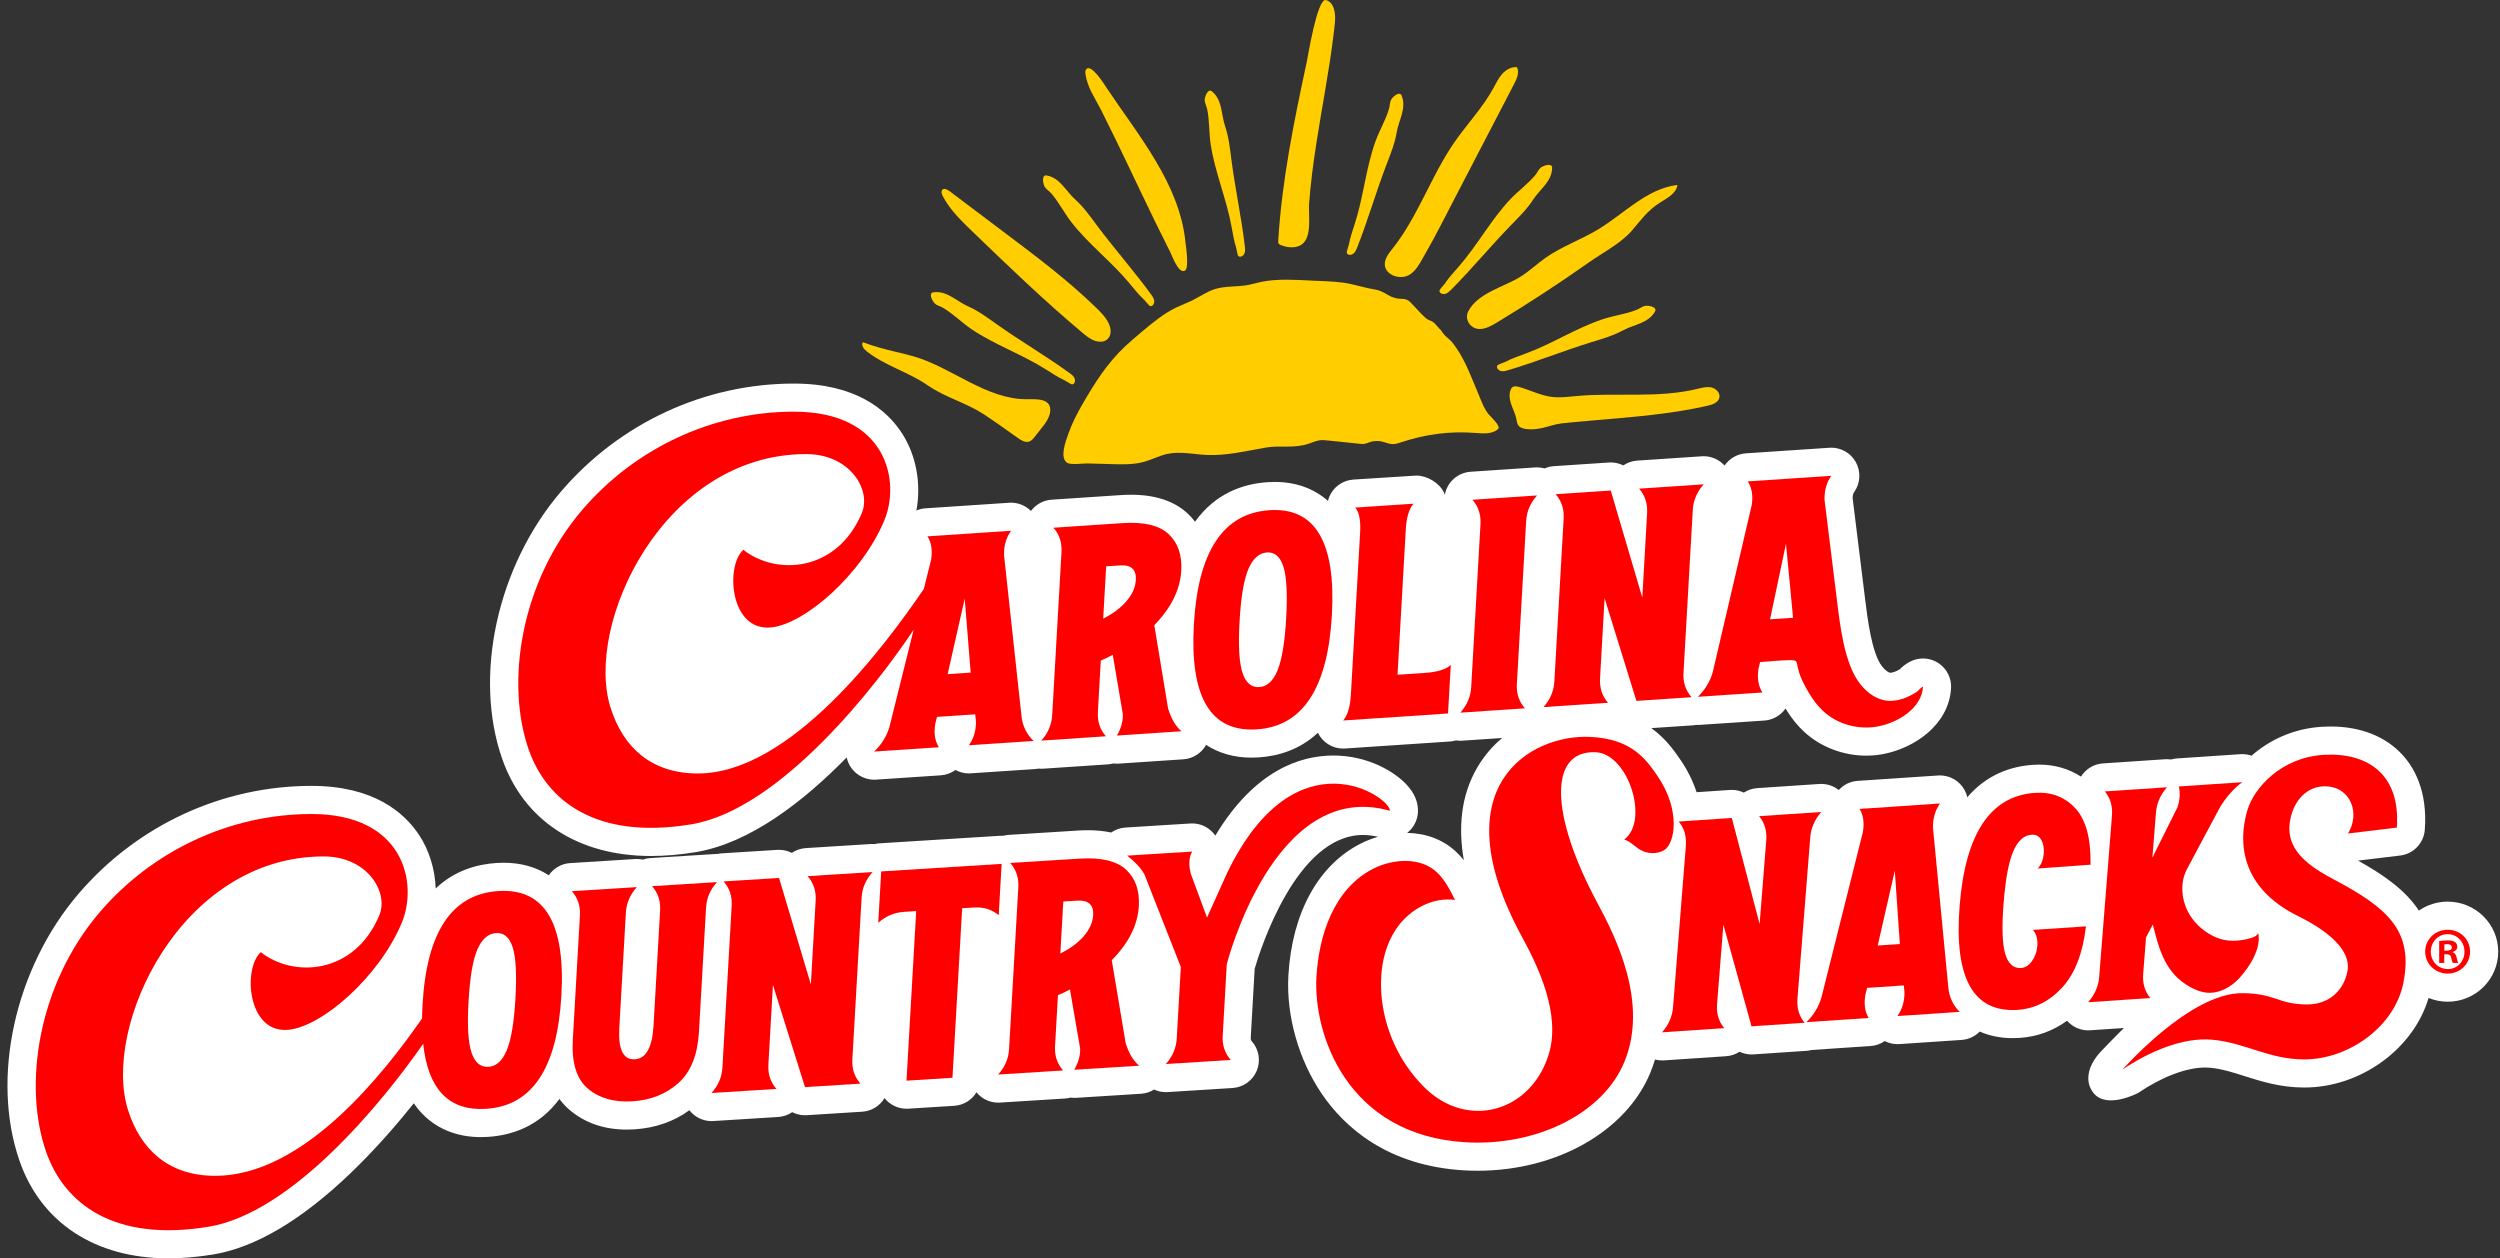 <svg width="300" height="151" viewBox="0 0 300 151" fill="none" xmlns="http://www.w3.org/2000/svg">
<rect x="0" y="0" width="300" height="151" fill="#333333" stroke="none"/>
<path d="M160.028 4.149C160.083 3.703 160.133 3.257 160.181 2.811C160.296 1.723 160.166 0.291 159.111 0.008C158.081 -0.268 156.963 6.714 156.823 7.367C155.297 14.492 153.833 21.592 153.389 28.866C153.381 29.012 153.377 29.176 153.479 29.282C153.527 29.332 153.592 29.362 153.657 29.389C154.371 29.687 155.199 29.802 155.911 29.505C157.562 28.818 156.99 25.845 157.091 24.453C157.266 22.062 157.58 19.684 157.946 17.314C158.622 12.923 159.49 8.56 160.028 4.149Z" fill="#FFCD00"/>
<path d="M173.585 40.431C173.423 40.289 173.27 40.143 173.145 39.968C173.064 39.855 172.997 39.731 172.909 39.623C172.833 39.53 172.741 39.45 172.658 39.363C172.388 39.085 172.185 38.741 171.831 38.559C171.563 38.422 171.33 38.384 171.099 38.179C170.422 37.575 169.831 36.851 169.184 36.211C168.983 36.011 168.638 35.867 168.365 35.871C167.695 35.883 167.069 35.718 166.515 35.375C166.018 35.067 165.553 34.822 164.954 34.731C163.717 34.541 162.51 34.11 161.272 33.933C159.98 33.748 158.665 33.737 157.359 33.67C155.459 33.575 153.313 33.435 151.436 33.807C150.882 33.916 150.341 34.091 149.785 34.196C148.448 34.448 147.037 34.288 145.742 34.706C144.814 35.005 144.005 35.582 143.132 36.018C142.478 36.344 141.786 36.593 141.127 36.91C139.594 37.651 138.272 38.759 136.969 39.855C136.297 40.419 135.626 40.984 134.989 41.586C132.837 43.62 131.375 45.948 129.921 48.457C129.252 49.611 128.64 50.807 128.195 52.067C127.891 52.93 127.137 54.916 128.046 55.528C128.492 55.827 129.991 55.597 130.54 55.612C131.488 55.641 132.436 55.667 133.385 55.696C134.693 55.734 136.024 55.769 137.285 55.419C138.23 55.156 139.11 54.681 140.068 54.473C141.619 54.137 143.221 54.52 144.807 54.595C147.181 54.706 149.524 54.12 151.867 53.712C153.649 53.403 155.326 53.861 157.124 53.216C157.545 53.065 157.963 52.882 158.407 52.83C158.727 52.793 159.049 52.827 159.369 52.86C160.627 52.991 161.885 53.121 163.144 53.253C163.35 53.275 163.562 53.296 163.766 53.258C163.956 53.223 164.131 53.14 164.312 53.076C164.815 52.898 165.367 52.87 165.884 52.995C166.284 53.091 166.666 53.276 167.077 53.294C167.473 53.313 167.858 53.173 168.232 53.046C171.049 52.094 174.059 51.719 177.022 51.952C177.982 52.027 179.074 52.126 179.784 51.474C180.142 51.146 178.827 49.947 178.636 49.716C178.045 49.002 177.703 47.974 177.345 47.128C176.58 45.323 175.914 43.46 174.808 41.826C174.573 41.481 174.338 41.133 174.041 40.84C173.897 40.697 173.738 40.566 173.585 40.431Z" fill="#FFCD00"/>
<path d="M115.988 27.102C116.206 27.315 116.424 27.527 116.642 27.737C120.963 31.901 125.287 36.069 129.884 39.926C130.37 40.334 130.877 40.747 131.485 40.923C132.729 41.283 133.51 40.447 133.21 39.261C132.961 38.271 132.022 37.395 131.312 36.71C128.042 33.56 124.407 30.821 120.781 28.09C118.513 26.381 116.244 24.671 113.976 22.962C113.752 22.793 113.153 22.418 113.001 22.916C112.94 23.117 113.031 23.332 113.128 23.52C113.833 24.884 114.888 26.021 115.988 27.102Z" fill="#FFCD00"/>
<path d="M112.091 36.327C112.111 36.351 112.129 36.371 112.146 36.389C112.429 36.674 112.83 36.737 113.166 36.937C114.376 37.654 115.417 38.719 116.59 39.508C119.394 41.395 122.647 42.517 125.502 44.327C126.244 44.798 126.962 45.273 127.761 45.642C127.888 45.701 128.54 46.14 128.643 46.132C129.017 46.102 129.071 45.634 128.919 45.339C128.794 45.096 128.566 44.925 128.345 44.765C125.513 42.713 122.488 40.947 119.635 38.928C118.465 38.101 117.42 37.315 116.113 36.732C114.752 36.126 113.625 34.85 112.005 35.08C111.422 35.163 111.82 35.999 112.091 36.327Z" fill="#FFCD00"/>
<path d="M125.292 22.265C125.304 22.294 125.314 22.319 125.325 22.342C125.505 22.7 125.868 22.887 126.125 23.18C127.054 24.237 127.714 25.573 128.585 26.687C130.666 29.351 133.411 31.426 135.564 34.032C136.123 34.71 136.661 35.384 137.306 35.983C137.41 36.078 137.894 36.698 137.992 36.723C138.356 36.809 138.553 36.381 138.499 36.055C138.456 35.785 138.291 35.552 138.13 35.331C136.072 32.502 133.744 29.884 131.654 27.08C130.798 25.931 130.049 24.858 128.986 23.899C127.879 22.902 127.204 21.338 125.591 21.055C125.017 20.953 125.135 21.871 125.292 22.265Z" fill="#FFCD00"/>
<path d="M144.577 11.874C144.574 11.904 144.571 11.932 144.569 11.957C144.551 12.357 144.775 12.697 144.857 13.08C145.148 14.457 145.072 15.944 145.285 17.343C145.795 20.685 147.175 23.84 147.777 27.167C147.933 28.032 148.072 28.884 148.341 29.722C148.384 29.855 148.502 30.633 148.577 30.703C148.854 30.957 149.233 30.679 149.348 30.369C149.441 30.113 149.413 29.828 149.381 29.557C148.972 26.082 148.223 22.658 147.772 19.189C147.587 17.767 147.459 16.465 147.002 15.11C146.524 13.697 146.701 12.004 145.434 10.967C144.98 10.594 144.634 11.453 144.577 11.874Z" fill="#FFCD00"/>
<path d="M167.007 11.857C166.989 11.882 166.974 11.906 166.961 11.927C166.756 12.27 166.793 12.677 166.683 13.053C166.287 14.403 165.515 15.676 165.039 17.009C163.904 20.195 163.623 23.627 162.577 26.843C162.304 27.678 162.023 28.493 161.863 29.359C161.838 29.497 161.573 30.238 161.607 30.334C161.728 30.689 162.196 30.626 162.442 30.406C162.647 30.224 162.755 29.961 162.856 29.707C164.142 26.453 165.106 23.084 166.354 19.817C166.864 18.478 167.369 17.271 167.608 15.859C167.858 14.389 168.814 12.981 168.192 11.468C167.969 10.921 167.259 11.514 167.007 11.857Z" fill="#FFCD00"/>
<path d="M185.015 20.034C184.988 20.049 184.965 20.064 184.945 20.079C184.621 20.314 184.494 20.701 184.243 21.002C183.345 22.084 182.132 22.947 181.168 23.981C178.865 26.455 177.247 29.494 175.012 32.031C174.431 32.69 173.849 33.326 173.36 34.057C173.282 34.174 172.746 34.748 172.738 34.851C172.709 35.226 173.162 35.353 173.476 35.249C173.736 35.163 173.941 34.965 174.134 34.771C176.603 32.295 178.822 29.584 181.261 27.08C182.261 26.054 183.201 25.145 183.982 23.944C184.794 22.694 186.23 21.781 186.258 20.144C186.268 19.556 185.381 19.818 185.015 20.034Z" fill="#FFCD00"/>
<path d="M197.56 36.69C197.531 36.692 197.502 36.694 197.477 36.697C197.08 36.747 196.783 37.027 196.421 37.172C195.115 37.693 193.637 37.869 192.296 38.317C189.092 39.388 186.218 41.283 183.044 42.442C182.218 42.743 181.403 43.023 180.624 43.431C180.501 43.496 179.754 43.744 179.699 43.831C179.495 44.145 179.832 44.473 180.158 44.533C180.428 44.582 180.703 44.505 180.964 44.428C184.316 43.434 187.559 42.115 190.9 41.083C192.268 40.66 193.529 40.312 194.787 39.631C196.096 38.922 197.795 38.807 198.6 37.383C198.888 36.87 197.985 36.675 197.56 36.69Z" fill="#FFCD00"/>
<path d="M184.105 47.058C183.494 46.837 182.887 46.6 182.263 46.429C182.004 46.357 181.697 46.306 181.484 46.472C181.38 46.554 181.315 46.677 181.268 46.802C180.864 47.886 181.586 48.963 181.89 49.971C182.019 50.394 181.989 50.895 182.331 51.193C182.709 51.521 183.578 51.536 184.04 51.511C184.815 51.468 185.563 51.246 186.301 51.03C187.058 50.809 187.839 50.754 188.634 50.679C190.453 50.505 192.273 50.361 194.091 50.201C197.72 49.881 201.354 49.496 204.913 48.689C205.505 48.554 206.201 48.304 206.327 47.711C206.445 47.152 205.929 46.62 205.37 46.494C204.811 46.367 204.236 46.531 203.678 46.666C198.953 47.815 193.99 47.087 189.148 47.526C188.173 47.615 187.191 47.751 186.221 47.631C185.493 47.54 184.797 47.308 184.105 47.058Z" fill="#FFCD00"/>
<path d="M125.235 48.076C124.656 47.866 123.874 47.9 123.279 47.906C118.357 47.969 114.164 44.04 109.595 42.754C108.231 42.371 106.84 42.093 105.479 41.702C104.825 41.514 104.178 41.3 103.541 41.06C103.308 41.437 103.667 41.897 104.015 42.17C106.206 43.891 109.015 44.642 111.306 46.229C113.439 47.706 115.84 48.281 117.986 49.67C119.412 50.592 120.783 51.61 122.176 52.58C122.557 52.845 123.006 53.125 123.455 53.002C123.791 52.91 124.027 52.614 124.232 52.331C124.853 51.473 125.923 50.479 126.026 49.367C126.094 48.63 125.743 48.259 125.235 48.076Z" fill="#FFCD00"/>
<path d="M132.12 13.181C134.398 17.686 136.503 22.275 138.717 26.809C139.285 27.973 139.861 29.132 140.448 30.286C140.671 30.726 141.393 32.829 142.168 32.496C142.739 32.253 142.3 29.535 142.251 29.046C141.568 22.1 136.581 16.214 132.844 10.622C132.573 10.216 130.926 7.52 130.33 8.334C130.217 8.489 130.23 8.702 130.257 8.892C130.485 10.519 131.395 11.748 132.12 13.181Z" fill="#FFCD00"/>
<path d="M180.463 12.448C180.877 11.651 181.291 10.853 181.706 10.055C182.028 9.434 182.355 8.69 182.035 8.067C181.365 7.992 180.711 8.37 180.262 8.873C179.812 9.378 179.523 9.999 179.198 10.592C177.919 12.931 176.042 14.883 174.525 17.078C171.726 21.126 170.174 25.968 167.112 29.821C166.605 30.459 166.022 31.205 166.207 31.999C166.352 32.62 166.956 33.052 167.58 33.185C169.473 33.591 170.22 31.863 171.002 30.506C172.232 28.373 173.347 26.146 174.486 23.951C176.48 20.116 178.471 16.282 180.463 12.448Z" fill="#FFCD00"/>
<path d="M197.234 26.007C197.813 25.363 198.441 24.771 199.286 24.257C200.134 23.739 201.156 23.181 201.294 22.195C197.63 22.623 194.903 25.646 191.742 27.549C189.702 28.776 187.409 29.566 185.464 30.939C184.439 31.662 183.524 32.539 182.461 33.206C180.509 34.428 177.333 35.144 176.193 37.36C175.696 38.328 176.448 39.438 177.495 39.477C178.258 39.505 178.964 39.1 179.619 38.706C183.393 36.428 187.083 34.012 190.689 31.474C192.301 30.338 194.511 29.196 195.802 27.699C196.311 27.108 196.757 26.54 197.234 26.007Z" fill="#FFCD00"/>
<path d="M293.723 108.196C292.439 108.196 291.247 108.594 290.266 109.27C288.602 106.749 285.931 104.924 282.965 103.272L288.02 102.664C289.62 102.471 290.86 101.172 290.978 99.562C291.322 94.901 289.688 92.085 288.259 90.543C286.218 88.343 283.244 87.181 279.661 87.181C279.316 87.181 278.962 87.193 278.607 87.214C275.213 87.424 272.326 88.803 270.182 90.686C269.831 90.563 269.456 90.495 269.07 90.495C268.995 90.495 268.92 90.497 268.844 90.503L261.235 91.013C260.994 91.029 260.758 91.071 260.53 91.136C260.368 91.113 260.205 91.101 260.041 91.101C259.966 91.101 259.891 91.103 259.814 91.109L252.352 91.609C251.261 91.682 250.286 92.28 249.718 93.192C248.254 92.247 246.554 91.754 244.703 91.754C244.462 91.754 244.216 91.762 243.97 91.779C241.361 91.954 238.429 92.908 236.078 95.669C236.008 95.362 235.893 95.062 235.735 94.779C235.136 93.709 234.008 93.051 232.794 93.051C232.719 93.051 232.644 93.054 232.567 93.059L222.921 93.705C222.039 93.764 221.228 94.165 220.649 94.804C220.062 94.338 219.328 94.068 218.556 94.068C218.481 94.068 218.407 94.07 218.33 94.077L210.866 94.576C210.282 94.616 209.73 94.804 209.257 95.112C208.816 94.904 208.327 94.788 207.818 94.788C207.743 94.788 207.667 94.789 207.592 94.796L203.59 95.064C203.156 93.734 202.504 92.413 201.642 91.159C200.926 90.12 199.896 88.626 198.161 87.373L203.208 87.036C203.339 87.028 203.467 87.006 203.594 86.983C203.642 86.985 203.688 86.993 203.738 86.993C203.813 86.993 203.888 86.991 203.965 86.985L211.715 86.467C212.746 86.398 213.68 85.861 214.26 85.025C214.952 86.159 215.696 87.085 216.536 87.852C218.498 89.649 221.197 90.678 223.94 90.678C224.634 90.678 225.328 90.613 226.002 90.483C229.716 89.772 233.842 87.006 234.126 82.614C234.203 81.434 233.659 80.302 232.691 79.626C232.115 79.225 231.441 79.02 230.762 79.02C230.298 79.02 229.832 79.117 229.395 79.31C228.691 79.623 228.225 80.061 227.969 80.319C227.821 80.405 227.679 80.479 227.546 80.537C227.177 80.702 226.954 80.728 226.849 80.73C226.648 80.73 226.258 80.49 225.841 79.956C224.609 78.382 224.097 74.208 223.822 71.965L222.313 59.762C222.318 59.362 222.416 59.167 222.506 59.043C223.257 57.98 223.328 56.58 222.693 55.446C222.094 54.377 220.966 53.722 219.753 53.722C219.678 53.722 219.603 53.724 219.528 53.731L209.51 54.4C208.469 54.47 207.528 55.018 206.949 55.867C206.317 55.163 205.41 54.746 204.442 54.746C204.367 54.746 204.292 54.748 204.217 54.755L196.467 55.273C195.857 55.312 195.283 55.517 194.797 55.849C194.339 55.619 193.825 55.492 193.291 55.492C193.216 55.492 193.141 55.494 193.065 55.501L186.449 55.942C186.065 55.967 185.699 56.065 185.356 56.212C185.063 56.129 184.757 56.084 184.443 56.084C184.368 56.084 184.293 56.085 184.217 56.092L176.466 56.61C175.184 56.695 174.062 57.504 173.573 58.693C173.483 58.913 173.425 59.139 173.383 59.367C173.353 59.276 173.318 59.186 173.275 59.097C172.704 57.939 171.265 57.073 169.987 57.073C169.913 57.073 169.838 57.074 169.761 57.081L162.402 57.549C161.126 57.634 160.006 58.435 159.514 59.617C159.447 59.779 159.397 59.944 159.357 60.108C157.673 58.618 155.486 57.832 152.975 57.832C152.69 57.832 152.396 57.842 152.103 57.862C149.163 58.059 145.852 59.191 143.408 62.603C143.118 62.227 142.819 61.902 142.528 61.629C140.924 60.128 138.638 59.369 135.731 59.369C135.325 59.369 134.899 59.384 134.465 59.412L126.185 59.965C125.189 60.032 124.294 60.538 123.713 61.316C123.087 60.688 122.232 60.322 121.327 60.322C121.252 60.322 121.177 60.323 121.102 60.33L111.066 60.998C110.682 61.023 110.313 61.112 109.968 61.261C110.572 58.027 109.94 54.553 108.165 51.882C106.394 49.21 102.719 46.029 95.287 46.029C84.568 46.029 74.377 50.748 67.328 58.976C59.687 67.895 56.78 81.087 60.26 91.053C62.847 98.466 69.356 102.719 78.116 102.719C79.805 102.719 81.605 102.564 83.465 102.26C89.977 101.192 96.418 96.185 101.604 90.889C101.652 91.114 101.722 91.336 101.817 91.552C102.359 92.781 103.572 93.564 104.9 93.564C104.975 93.564 105.05 93.562 105.125 93.555L112.89 93.039C113.537 92.996 114.148 92.768 114.655 92.398C115.141 92.663 115.693 92.808 116.264 92.808C116.339 92.808 116.414 92.806 116.489 92.799L124.254 92.283C124.387 92.275 124.518 92.252 124.648 92.228C124.751 92.238 124.854 92.25 124.959 92.25C125.034 92.25 125.109 92.248 125.184 92.242L132.934 91.724C133.159 91.709 133.378 91.672 133.591 91.614C133.736 91.632 133.884 91.642 134.032 91.642C134.107 91.642 134.182 91.641 134.257 91.634L142.007 91.116C143.165 91.039 144.181 90.373 144.731 89.382C146.263 90.39 148.11 90.916 150.176 90.916C150.464 90.916 150.762 90.906 151.06 90.886C153.396 90.73 155.968 89.974 158.148 87.932C158.149 87.937 158.151 87.941 158.153 87.945C158.723 89.104 159.9 89.829 161.176 89.829C161.251 89.829 161.326 89.827 161.4 89.82L173.989 88.98C174.242 88.963 174.486 88.915 174.719 88.846C174.889 88.873 175.062 88.89 175.237 88.89C175.312 88.89 175.387 88.888 175.463 88.881L180.265 88.56C179.148 89.492 178.14 90.635 177.32 92.017C175.262 95.482 174.996 99.4 175.659 103.222C175.378 102.871 175.067 102.529 174.721 102.205C173.19 100.769 171.165 99.995 168.859 99.945C169.621 99.349 170.097 98.454 170.152 97.482C170.219 96.303 169.75 95.171 168.756 94.118C167.252 92.525 164.058 90.663 160.008 90.663C156.05 90.663 150.562 92.416 145.839 100.275C145.21 99.359 144.17 98.811 143.06 98.811C142.99 98.811 142.92 98.813 142.849 98.818L135.052 99.305C134.425 99.345 133.839 99.557 133.345 99.9C132.49 99.723 131.565 99.627 130.56 99.627C130.17 99.627 129.763 99.64 129.347 99.667L121.018 100.188C120.8 100.201 120.59 100.243 120.384 100.296C120.322 100.293 120.261 100.288 120.199 100.288C120.129 100.288 120.059 100.29 119.988 100.295L105.534 101.2C105.329 101.214 105.13 101.245 104.937 101.294C104.86 101.289 104.784 101.277 104.707 101.277C104.637 101.277 104.566 101.279 104.496 101.284L96.699 101.772C96.085 101.81 95.508 102.015 95.017 102.346C94.553 102.11 94.032 101.978 93.488 101.978C93.418 101.978 93.346 101.98 93.277 101.985L86.621 102.401C86.443 102.413 86.27 102.439 86.099 102.478C86.081 102.478 86.062 102.474 86.044 102.474C85.974 102.474 85.903 102.476 85.833 102.481L78.036 102.969C77.723 102.989 77.419 103.05 77.131 103.152C76.9 103.102 76.663 103.077 76.422 103.077C76.352 103.077 76.281 103.079 76.211 103.084L68.414 103.572C67.369 103.637 66.434 104.188 65.855 105.03C64.329 104.045 62.494 103.528 60.446 103.528C60.175 103.528 59.895 103.537 59.614 103.555C57.193 103.707 54.521 104.479 52.283 106.616C52.197 104.308 51.514 102.036 50.265 100.158C48.49 97.489 44.814 94.306 37.382 94.306C26.663 94.306 16.473 99.026 9.423 107.253C1.781 116.177 -1.126 129.369 2.355 139.335C4.944 146.749 11.451 151 20.211 151C21.9 151 23.7 150.845 25.56 150.54C30.653 149.706 36.242 146.387 42.172 140.679C45.06 137.898 47.614 134.956 49.658 132.395C49.889 132.736 50.138 133.056 50.403 133.357C52.193 135.382 54.716 136.453 57.697 136.453C57.972 136.453 58.255 136.444 58.539 136.426C61.438 136.245 64.699 135.159 67.129 131.875C67.489 132.363 67.9 132.808 68.367 133.204C70.203 134.761 72.504 135.55 75.206 135.55C75.5 135.55 75.806 135.54 76.109 135.522C78.638 135.364 80.858 134.591 82.726 133.227C83.359 134.038 84.33 134.531 85.377 134.531C85.447 134.531 85.518 134.529 85.588 134.524L93.385 134.037C93.999 133.998 94.576 133.793 95.067 133.462C95.531 133.698 96.053 133.83 96.596 133.83C96.666 133.83 96.737 133.828 96.809 133.823L103.464 133.405C104.582 133.335 105.577 132.716 106.143 131.772C106.224 131.873 106.309 131.973 106.404 132.065C107.038 132.696 107.893 133.047 108.782 133.047C108.852 133.047 108.922 133.046 108.993 133.041L114.509 132.696C115.643 132.624 116.62 131.995 117.177 131.079C117.811 131.852 118.758 132.318 119.778 132.318C119.848 132.318 119.919 132.316 119.989 132.311L127.786 131.823C128.012 131.808 128.234 131.774 128.448 131.715C128.6 131.735 128.753 131.747 128.907 131.747C128.977 131.747 129.047 131.745 129.119 131.74L136.915 131.252C137.488 131.216 138.025 131.036 138.491 130.744C138.925 130.946 139.405 131.056 139.899 131.056C139.969 131.056 140.04 131.054 140.11 131.049L147.907 130.561C149.195 130.481 150.324 129.67 150.815 128.475C151.306 127.279 151.071 125.909 150.211 124.946C150.141 124.866 150.073 124.791 150.091 124.472L150.561 116.249C151.188 114.091 155.545 100.198 163.555 100.198C164.137 100.198 164.745 100.273 165.367 100.414C164.675 100.614 163.999 100.872 163.364 101.189C158.228 103.743 155.036 109.526 154.607 117.06C154.332 121.881 155.842 127.206 158.643 131.301C161.296 135.179 166.412 139.913 175.718 140.443C176.247 140.473 176.786 140.489 177.317 140.489C186.807 140.489 195.135 135.762 198.04 128.726C198.258 128.2 198.441 127.67 198.599 127.141C198.872 127.213 199.154 127.254 199.444 127.254C199.519 127.254 199.594 127.253 199.67 127.246L207.132 126.746C207.716 126.706 208.269 126.518 208.743 126.21C209.184 126.418 209.675 126.535 210.182 126.535C210.257 126.535 210.334 126.533 210.41 126.526L216.781 126.1C216.987 126.087 217.189 126.047 217.385 125.997L224.468 125.522C225.087 125.481 225.671 125.271 226.165 124.928C226.634 125.168 227.158 125.299 227.701 125.299C227.776 125.299 227.851 125.298 227.927 125.291L235.391 124.791C236.231 124.735 237 124.367 237.567 123.789C238.75 124.307 240.078 124.577 241.519 124.577C241.795 124.577 242.078 124.567 242.364 124.548C244.456 124.408 246.357 123.716 248.048 122.488C248.68 123.211 249.6 123.642 250.58 123.642C250.655 123.642 250.73 123.641 250.806 123.634L254.876 123.361C254.064 124.134 252.272 126.007 252.272 126.007C250.355 127.947 250.187 129.92 251.247 131.194C252.86 133.131 256.575 131.154 256.575 131.154C259.435 129.214 262.37 128.102 264.629 128.102C264.824 128.102 265.017 128.11 265.199 128.127C266.598 128.257 267.934 128.681 269.346 129.131C271.37 129.774 273.661 130.503 276.506 130.503C283.296 130.503 289.615 125.867 291.43 119.754C292.141 120.044 292.916 120.205 293.732 120.205C297.071 120.205 299.788 117.508 299.788 114.192C299.78 110.887 297.071 108.196 293.723 108.196Z" fill="white"/>
<path d="M294.332 114.272V114.241C294.635 114.144 294.876 113.938 294.876 113.616C294.876 113.36 294.765 113.168 294.605 113.057C294.429 112.929 294.206 112.849 293.71 112.849C293.279 112.849 292.943 112.897 292.703 112.929V115.551H293.31V114.512H293.598C293.934 114.512 294.094 114.641 294.142 114.912C294.222 115.232 294.27 115.455 294.35 115.551H294.989C294.941 115.455 294.878 115.312 294.798 114.912C294.715 114.561 294.587 114.354 294.332 114.272ZM293.612 114.081H293.324V113.33C293.387 113.313 293.5 113.298 293.66 113.298C294.043 113.298 294.219 113.458 294.219 113.698C294.219 113.969 293.948 114.081 293.612 114.081Z" fill="#FF0000"/>
<path d="M293.74 111.569H293.723C292.221 111.569 291.023 112.72 291.023 114.192C291.023 115.664 292.221 116.83 293.723 116.83C295.226 116.83 296.407 115.662 296.407 114.192C296.409 112.722 295.226 111.569 293.74 111.569ZM293.74 116.288C292.573 116.288 291.695 115.361 291.695 114.194C291.695 113.043 292.573 112.099 293.708 112.099H293.725C294.876 112.099 295.738 113.043 295.738 114.21C295.738 115.361 294.874 116.303 293.74 116.288Z" fill="#FF0000"/>
<path d="M104.902 90.189L112.667 89.672C112.193 88.931 112.046 87.995 112.229 86.861L112.44 86.025L117.023 85.721L117.114 86.537C117.134 87.656 116.85 88.621 116.264 89.433L124.029 88.916C123.254 88.172 122.779 87.256 122.606 86.172L120.48 66.589C120.46 65.47 120.743 64.504 121.33 63.694L111.294 64.361C111.768 65.102 111.913 66.038 111.732 67.172L110.858 70.677C106.258 77.42 94.894 92.818 83.743 92.818C78.079 92.818 74.775 89.617 73.282 84.971C70.076 74.982 79.567 54.49 96.74 54.49C101.997 54.49 104.595 58.788 103.411 61.589C100.401 68.697 93.1 69.062 89.202 65.977C87.029 67.916 87.571 75.814 92.564 75.288C96.607 74.862 103.409 68.927 106.113 62.463C108.09 57.739 106.424 49.399 95.283 49.399C85.466 49.399 76.174 53.827 69.885 61.169C62.441 69.858 60.652 81.952 63.439 89.937C65.584 96.083 71.494 100.799 82.917 98.926C93.681 97.161 105.359 82.026 109.639 75.563L106.735 87.224C106.404 88.347 105.793 89.333 104.902 90.189ZM115.766 71.835L116.482 80.715L113.717 80.898L115.766 71.835Z" fill="#FF0000"/>
<path d="M131.746 85.427L132.097 79.266C132.43 79.145 132.909 78.913 133.53 78.572L134.743 85.714C134.771 86.535 134.535 87.387 134.032 88.268L141.782 87.75C141.087 87.174 140.549 86.26 140.168 85.013L138.516 75.018C140.543 72.937 141.621 70.757 141.751 68.477C141.857 66.599 141.351 65.135 140.232 64.088C139.11 63.041 137.265 62.601 134.694 62.774L126.415 63.327C127.122 64.128 127.443 65.105 127.378 66.256L126.265 85.792C126.2 86.944 125.765 87.972 124.961 88.873L132.711 88.355C132.001 87.557 131.679 86.58 131.746 85.427ZM132.741 67.96L134.405 67.848C135.741 67.758 136.373 68.341 136.302 69.593C136.252 70.471 135.877 71.318 135.177 72.137C134.476 72.957 133.546 73.656 132.383 74.232L132.741 67.96Z" fill="#FF0000"/>
<path d="M150.833 87.522C156.327 87.156 159.324 82.588 159.825 73.823C160.324 65.057 157.827 60.858 152.333 61.224C146.787 61.594 143.765 66.163 143.266 74.929C142.766 83.694 145.288 87.892 150.833 87.522ZM148.747 74.562C148.912 71.656 149.263 69.568 149.8 68.298C150.338 67.027 151.085 66.359 152.041 66.296C152.973 66.235 153.632 66.807 154.015 68.016C154.397 69.225 154.507 71.284 154.341 74.189C154.176 77.07 153.832 79.152 153.308 80.434C152.782 81.718 152.053 82.389 151.121 82.45C150.163 82.514 149.487 81.936 149.093 80.715C148.697 79.495 148.582 77.443 148.747 74.562Z" fill="#FF0000"/>
<path d="M174.095 79.795C173.486 80.334 172.465 80.652 171.029 80.747L167.703 80.969L168.698 63.499C168.78 62.072 169.089 61.053 169.625 60.443L162.632 60.91C163.102 61.453 163.297 62.437 163.216 63.865L162.103 83.401C162.021 84.829 161.712 85.848 161.176 86.457L173.764 85.616L174.095 79.795Z" fill="#FF0000"/>
<path d="M182.025 82.071L183.138 62.535C183.203 61.382 183.639 60.355 184.445 59.454L176.694 59.972C177.402 60.773 177.723 61.75 177.658 62.901L176.545 82.437C176.48 83.589 176.044 84.617 175.24 85.518L182.99 85C182.28 84.201 181.959 83.223 182.025 82.071Z" fill="#FF0000"/>
<path d="M192.005 81.404L192.552 71.786L196.369 84.107L202.984 83.666C202.277 82.865 201.956 81.888 202.021 80.737L203.134 61.201C203.199 60.048 203.635 59.021 204.44 58.12L196.69 58.638C197.397 59.439 197.718 60.416 197.654 61.567L197.076 71.711L193.289 58.864L186.674 59.306C187.381 60.107 187.702 61.084 187.637 62.235L186.524 81.771C186.459 82.923 186.023 83.951 185.22 84.852L192.97 84.334C192.261 83.534 191.94 82.557 192.005 81.404Z" fill="#FF0000"/>
<path d="M205.532 80.652C205.217 81.771 204.622 82.758 203.743 83.616L211.493 83.098C211.007 82.357 210.848 81.419 211.012 80.285L211.21 79.45C212.362 79.373 213.523 79.24 214.676 79.218C215.709 79.198 215.55 79.311 215.773 80.257C216.019 81.299 216.58 82.345 217.132 83.253C217.601 84.024 218.147 84.751 218.812 85.361C220.546 86.95 223.06 87.611 225.368 87.169C227.712 86.72 230.591 85.041 230.764 82.395C230.424 82.547 230.258 82.87 229.95 83.065C229.619 83.273 229.276 83.461 228.919 83.621C228.285 83.904 227.601 84.095 226.904 84.105C225.366 84.127 224.1 83.206 223.187 82.037C221.303 79.629 220.792 74.927 220.433 72.021C219.98 68.359 219.528 64.698 219.075 61.037C219.032 60.691 218.989 60.343 218.947 59.997C218.911 58.876 219.18 57.91 219.753 57.097L209.735 57.767C210.219 58.508 210.379 59.446 210.214 60.58L205.532 80.652ZM214.318 65.244L215.167 74.132L212.408 74.317L214.318 65.244Z" fill="#FF0000"/>
<path d="M59.822 106.925C54.243 107.275 51.205 111.804 50.708 120.515C50.674 121.105 50.656 121.671 50.649 122.217C46.009 128.886 36.415 141.1 25.838 141.1C20.175 141.1 16.87 137.9 15.378 133.254C12.171 123.264 21.662 102.772 38.836 102.772C44.092 102.772 46.693 107.07 45.506 109.871C42.496 116.98 35.196 117.345 31.297 114.259C29.124 116.199 29.667 124.097 34.66 123.571C38.703 123.144 45.505 117.21 48.208 110.745C50.185 106.021 48.52 97.682 37.379 97.682C27.562 97.682 18.27 102.11 11.98 109.451C4.538 118.144 2.749 130.238 5.536 138.223C7.681 144.369 13.591 149.085 25.015 147.212C35.057 145.565 45.899 132.275 50.781 125.254C51.366 130.734 53.88 133.337 58.328 133.059C63.855 132.713 66.868 128.185 67.366 119.473C67.865 110.762 65.349 106.579 59.822 106.925ZM61.852 119.819C61.689 122.681 61.343 124.75 60.815 126.022C60.288 127.296 59.554 127.96 58.617 128.02C57.654 128.08 56.974 127.504 56.576 126.288C56.178 125.074 56.06 123.034 56.225 120.172C56.389 117.285 56.742 115.211 57.281 113.949C57.82 112.689 58.572 112.028 59.536 111.966C60.474 111.908 61.136 112.479 61.522 113.683C61.905 114.887 62.017 116.932 61.852 119.819Z" fill="#FF0000"/>
<path d="M78.244 106.34C78.956 107.14 79.28 108.111 79.214 109.256L78.425 123.069C78.275 125.682 77.528 127.031 76.186 127.115C74.791 127.202 74.169 125.94 74.317 123.327L75.106 109.514C75.171 108.37 75.608 107.35 76.417 106.455L68.62 106.943C69.332 107.743 69.657 108.713 69.59 109.859L68.737 124.793C68.58 127.53 69.183 129.477 70.543 130.631C71.904 131.785 73.688 132.294 75.894 132.156C78.101 132.018 79.942 131.282 81.422 129.95C82.901 128.617 83.718 126.583 83.874 123.843L84.728 108.91C84.793 107.766 85.23 106.745 86.039 105.853L78.244 106.34Z" fill="#FF0000"/>
<path d="M97.879 108.056L97.303 118.135L93.486 105.355L86.831 105.771C87.543 106.57 87.866 107.541 87.801 108.687L86.691 128.1C86.626 129.245 86.189 130.264 85.38 131.159L93.177 130.671C92.465 129.873 92.14 128.901 92.207 127.755L92.752 118.197L96.599 130.454L103.254 130.038C102.542 129.24 102.218 128.268 102.284 127.122L103.394 107.709C103.459 106.565 103.897 105.545 104.705 104.65L96.909 105.138C97.621 105.939 97.944 106.912 97.879 108.056Z" fill="#FF0000"/>
<path d="M120.197 103.665L105.744 104.571L105.391 110.732C106.296 109.931 107.331 109.495 108.497 109.422L109.943 109.332L108.78 129.679L114.296 129.334L115.459 108.987L116.866 108.899C118.033 108.825 119.026 109.135 119.845 109.828L120.197 103.665Z" fill="#FF0000"/>
<path d="M135.077 125.159L133.41 115.22C135.448 113.158 136.531 110.995 136.661 108.729C136.767 106.862 136.257 105.405 135.13 104.361C134.002 103.315 132.145 102.874 129.558 103.035L121.229 103.556C121.941 104.356 122.264 105.327 122.199 106.472L121.089 125.885C121.024 127.031 120.587 128.05 119.778 128.944L127.575 128.456C126.863 127.659 126.538 126.686 126.605 125.54L126.954 119.417C127.289 119.298 127.769 119.069 128.395 118.731L129.618 125.835C129.646 126.651 129.408 127.497 128.904 128.373L136.701 127.885C136.002 127.309 135.46 126.4 135.077 125.159ZM130.049 112.344C129.345 113.156 128.408 113.847 127.24 114.417L127.596 108.182L129.27 108.077C130.615 107.993 131.25 108.574 131.18 109.818C131.129 110.689 130.751 111.531 130.049 112.344Z" fill="#FF0000"/>
<path d="M147.215 115.692C147.215 115.692 152.893 93.328 166.786 97.294C166.881 95.642 155.469 87.798 147.273 104.714L144.842 110.111L142.905 104.876C142.614 103.779 142.666 102.883 143.058 102.188L135.262 102.676C136.228 103.434 136.919 104.185 137.332 104.928L141.699 116.038L141.208 124.624C141.143 125.769 140.706 126.788 139.897 127.683L147.694 127.195C146.982 126.397 146.657 125.425 146.724 124.279L147.215 115.692Z" fill="#FF0000"/>
<path d="M215.696 119.83L217.23 100.487C217.32 99.347 217.763 98.331 218.558 97.439L211.094 97.938C211.754 98.732 212.041 99.7 211.951 100.84L211.154 110.885L207.818 98.158L201.447 98.584C202.108 99.378 202.394 100.346 202.304 101.487L200.77 120.83C200.68 121.97 200.236 122.988 199.442 123.879L206.904 123.379C206.244 122.585 205.958 121.617 206.049 120.477L206.805 110.953L210.182 123.159L216.553 122.733C215.891 121.94 215.605 120.973 215.696 119.83Z" fill="#FF0000"/>
<path d="M231.954 99.292C231.945 98.183 232.226 97.227 232.797 96.423L223.15 97.069C223.599 97.803 223.731 98.733 223.545 99.855L218.565 119.724C218.235 120.832 217.638 121.809 216.774 122.657L224.238 122.157C223.789 121.423 223.658 120.493 223.842 119.371L224.054 118.544L228.458 118.249L228.538 119.056C228.546 120.165 228.265 121.123 227.694 121.926L235.158 121.426C234.421 120.687 233.972 119.779 233.817 118.703L231.954 99.292ZM225.325 113.463L227.376 104.483L227.982 113.285L225.325 113.463Z" fill="#FF0000"/>
<path d="M244.479 113.513C244.426 114.182 244.216 114.783 243.847 115.313C243.479 115.844 243.04 116.126 242.53 116.159C241.609 116.221 240.971 115.648 240.62 114.437C240.269 113.228 240.208 111.197 240.434 108.344C240.662 105.468 241.05 103.4 241.595 102.143C242.141 100.886 242.877 100.226 243.798 100.165C244.307 100.13 244.69 100.333 244.945 100.772C245.199 101.212 245.301 101.753 245.251 102.399C245.189 103.169 244.948 103.777 244.527 104.224L250.865 103.763C250.92 100.628 250.314 98.375 249.048 97.002C247.78 95.632 246.164 95.013 244.198 95.144C238.858 95.502 235.844 100.02 235.156 108.699C234.468 117.38 236.794 121.539 242.133 121.183C244.171 121.046 245.95 120.15 247.47 118.494C248.989 116.838 249.938 114.394 250.314 111.162L243.943 111.588C244.366 112.053 244.544 112.695 244.479 113.513Z" fill="#FF0000"/>
<path d="M257.181 116.864L257.528 112.475L258.339 110.94C259.112 114.032 259.851 116.818 262.861 118.468C263.48 118.808 264.154 119.067 264.858 119.124C266.315 119.241 267.726 118.455 268.718 117.379C269.912 116.082 271.386 113.819 270.989 111.97C270.829 112.31 270.441 112.471 270.082 112.576C268.698 112.981 267.189 113.054 265.869 112.466C264.615 111.905 263.523 110.998 262.793 109.825C261.789 108.215 261.53 106.009 262.433 104.299C263.761 101.786 265.11 99.286 266.45 96.78C267.25 95.518 268.124 94.547 269.072 93.866L261.463 94.376C261.64 95.178 261.586 96.009 261.302 96.867L258.287 102.915L258.715 97.521C258.804 96.381 259.247 95.365 260.042 94.472L252.58 94.972C253.241 95.766 253.527 96.734 253.437 97.874L251.903 117.217C251.813 118.358 251.369 119.375 250.575 120.266L258.037 119.767C257.375 118.972 257.091 118.005 257.181 116.864Z" fill="#FF0000"/>
<path d="M279.968 105.485C276.378 103.585 273.754 101.41 275.068 97.462C275.591 95.895 276.904 94.358 278.983 94.358C282.085 94.358 283.271 97.622 281.754 100.02L287.619 99.314C288.088 92.958 284.13 90.255 278.817 90.583C273.756 90.896 270.48 94.53 269.674 97.261C268.543 101.102 268.887 106.542 275.784 109.938C278.404 111.228 282.208 113.628 281.7 116.505C281.308 118.73 279.581 120.533 276.877 120.533C273.345 120.533 273.002 119.18 269.025 119.18C262.739 119.18 254.783 128.292 254.677 128.363C257.864 126.2 261.947 124.438 265.503 124.768C269.431 125.133 272.29 127.129 276.499 127.129C281.897 127.129 287.372 123.149 288.402 117.952C289.642 111.691 286.56 108.972 279.968 105.485Z" fill="#FF0000"/>
<path d="M198.868 93.07C197.502 91.085 195.762 88.635 190.762 88.425C183.619 88.126 172.831 94.383 182.621 112.387C184.474 115.798 187.365 121.634 185.842 126.542C183.711 133.416 176.129 135.607 170.951 130.505C167.893 127.493 166.001 123.323 165.746 119.037C165.587 116.337 166.096 113.521 167.651 111.312C169.207 109.102 171.929 107.62 174.605 107.995C174.007 106.802 173.39 105.582 172.418 104.669C170.42 102.796 167.139 103.077 164.863 104.208C160.058 106.598 158.257 112.241 157.971 117.25C157.585 124.017 161.583 136.256 175.907 137.074C184.321 137.554 192.341 133.684 194.922 127.436C197.865 120.309 193.855 112.389 191.687 108.353C186.022 97.802 185.791 90.027 191.481 90.267C195.391 90.43 197.953 98.491 194.908 100.739C195.627 100.958 196.17 101.59 196.83 101.975C197.734 102.501 198.872 102.513 199.712 102.007C200.968 101.249 201.762 97.276 198.868 93.07Z" fill="#FF0000"/>
</svg>
